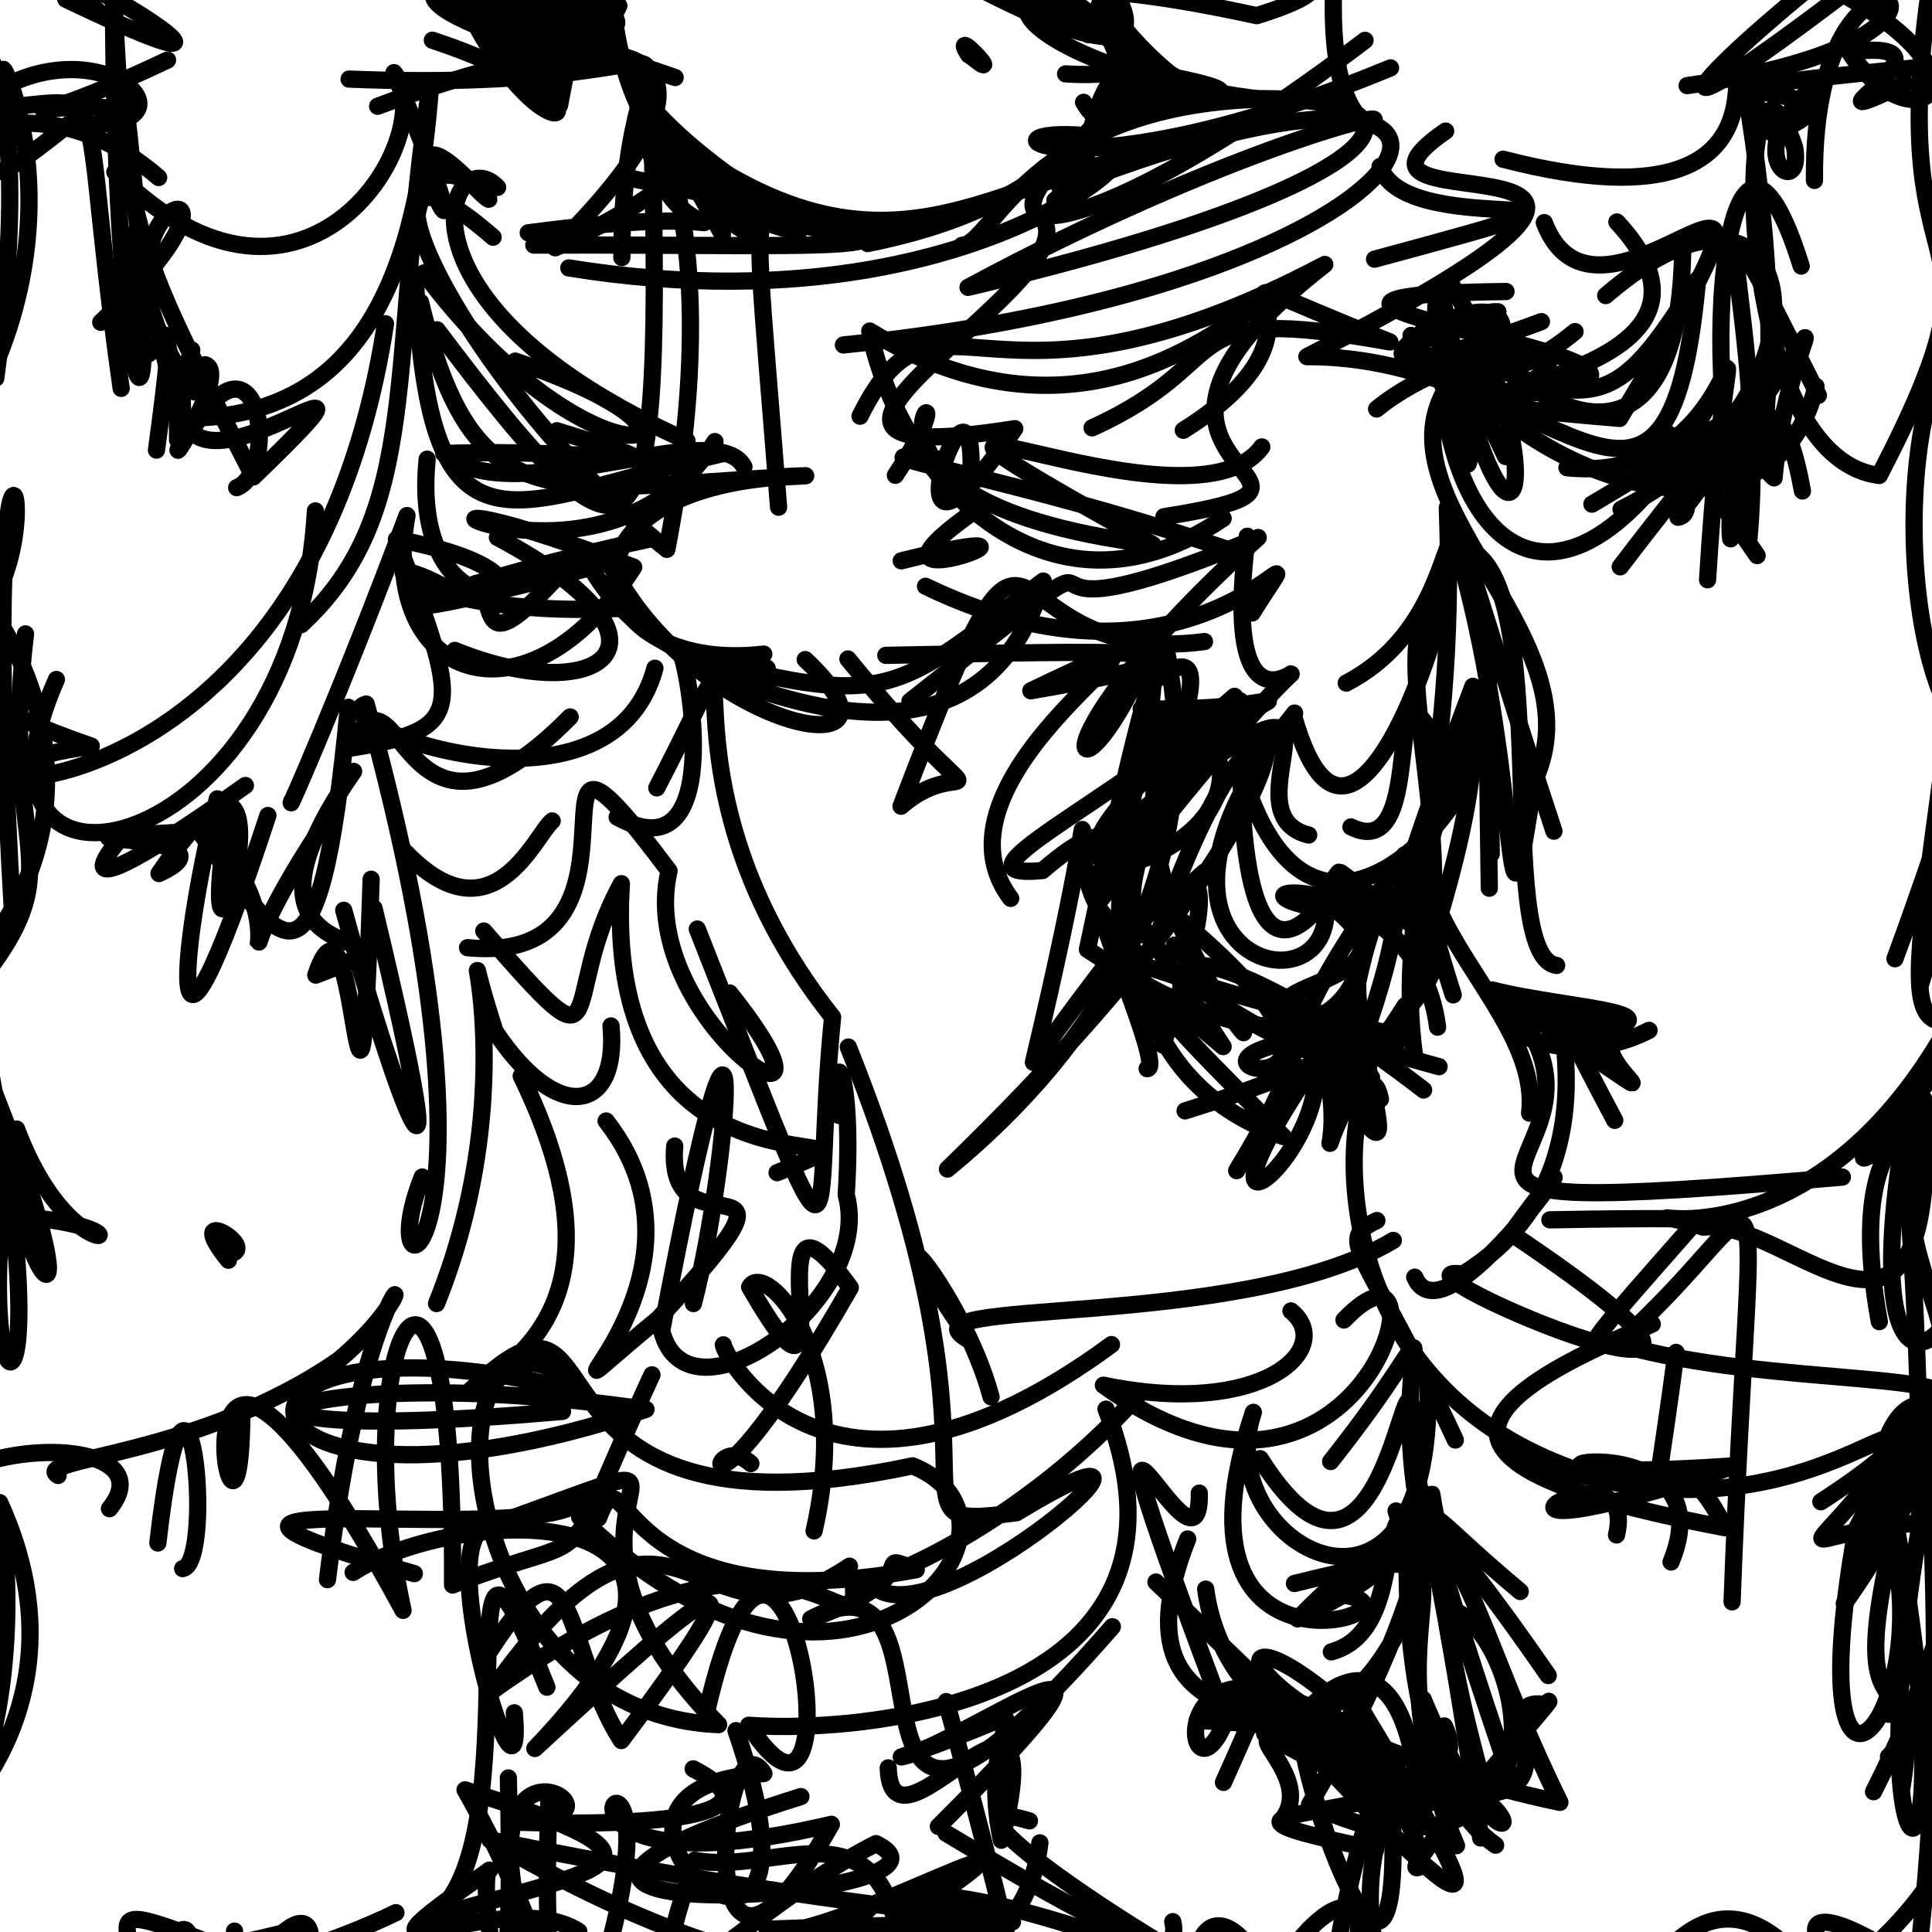 <?xml version="1.0" ?>
<svg xmlns="http://www.w3.org/2000/svg" version="1.1" width="224" height="224">
  <defs/>
  <g>
    <path d="M 46.848 98.649 C 57.07 109.435 61.98 96.875 64.019 95.184" stroke-width="2.0" fill="none" stroke="rgb(0, 0, 0)" stroke-opacity="1" stroke-linecap="round" stroke-linejoin="round"/>
    <path d="M 145.587 35.865 C 143.142 35.886 126.159 53.868 100.841 38.384 C 104.115 55.01 121.195 74.035 141.815 60.105" stroke-width="2.0" fill="none" stroke="rgb(0, 0, 0)" stroke-opacity="1" stroke-linecap="round" stroke-linejoin="round"/>
    <path d="M 61.893 28.415 C 100.285 28.274 119.612 30.13 73.002 20.655" stroke-width="2.0" fill="none" stroke="rgb(0, 0, 0)" stroke-opacity="1" stroke-linecap="round" stroke-linejoin="round"/>
    <path d="M 194.33 156.802 C 190.524 185.542 192.002 161.083 199.997 177.127 C 168.401 171.151 164.613 164.44 191.566 153.513 C 181.932 157.884 181.748 158.564 196.448 141.824" stroke-width="2.0" fill="none" stroke="rgb(0, 0, 0)" stroke-opacity="1" stroke-linecap="round" stroke-linejoin="round"/>
    <path d="M 97.263 129.324 C 96.213 120.208 99.04 123.643 98.111 138.539 C 101.488 150.847 79.686 166.024 76.716 154.299 C 87.109 99.313 84.719 134.478 80.397 151.138" stroke-width="2.0" fill="none" stroke="rgb(0, 0, 0)" stroke-opacity="1" stroke-linecap="round" stroke-linejoin="round"/>
    <path d="M 226 163.889 C 230.79 158.59 205.846 161.071 187.52 155.811 C 206.986 138.642 202.98 126.854 200.822 185.722" stroke-width="2.0" fill="none" stroke="rgb(0, 0, 0)" stroke-opacity="1" stroke-linecap="round" stroke-linejoin="round"/>
    <path d="M 49.524 53.241 C 47.17 77.107 72.542 67.51 45.964 62.516 C 53.305 82.261 54.436 84.57 40.483 86.765 C 46.739 74.305 45.978 103.493 66.104 83.121" stroke-width="2.0" fill="none" stroke="rgb(0, 0, 0)" stroke-opacity="1" stroke-linecap="round" stroke-linejoin="round"/>
    <path d="M 166.846 123.673 C 126.885 112.836 168.278 116.772 155.166 105.722 C 136.731 102.946 164.189 99.384 166.678 119.091" stroke-width="2.0" fill="none" stroke="rgb(0, 0, 0)" stroke-opacity="1" stroke-linecap="round" stroke-linejoin="round"/>
    <path d="M 218.334 169.151 C 230.579 228.732 213.255 223.077 223.686 171.061 C 227.02 232.571 214.796 243.571 228.851 226.359 C 217.839 195.55 233.08 186.361 246.359 181.828" stroke-width="2.0" fill="none" stroke="rgb(0, 0, 0)" stroke-opacity="1" stroke-linecap="round" stroke-linejoin="round"/>
    <path d="M 167.609 15.197 C 149.785 27.477 208.331 12.209 151.522 41.349 C 179.879 41.223 193.409 70.554 196.822 32.407 C 187.268 47.53 185.12 48.863 164.826 38.554" stroke-width="2.0" fill="none" stroke="rgb(0, 0, 0)" stroke-opacity="1" stroke-linecap="round" stroke-linejoin="round"/>
    <path d="M 50.13 4.665 C 74.296 12.647 63.167 21.042 53.158 -1.199 C 102.188 16.45 42.343 2.382 51.169 -1.409 C 69.609 12.32 82.787 -2.708 57.502 1.642" stroke-width="2.0" fill="none" stroke="rgb(0, 0, 0)" stroke-opacity="1" stroke-linecap="round" stroke-linejoin="round"/>
    <path d="M 124.964 15.654 C 112.443 14.946 124.466 23.05 161.221 7.871" stroke-width="2.0" fill="none" stroke="rgb(0, 0, 0)" stroke-opacity="1" stroke-linecap="round" stroke-linejoin="round"/>
    <path d="M 128.867 155.892 C 96.231 179.9 83.991 157.273 83.865 155.925" stroke-width="2.0" fill="none" stroke="rgb(0, 0, 0)" stroke-opacity="1" stroke-linecap="round" stroke-linejoin="round"/>
    <path d="M 62.93 3.689 C 69.807 0.424 67.302 -2.153 83.755 27.179" stroke-width="2.0" fill="none" stroke="rgb(0, 0, 0)" stroke-opacity="1" stroke-linecap="round" stroke-linejoin="round"/>
    <path d="M 174.61 33.798 C 131.155 34.398 209.945 42.421 175.382 45.827 C 187.957 37.804 169.383 39.426 159.608 47.417" stroke-width="2.0" fill="none" stroke="rgb(0, 0, 0)" stroke-opacity="1" stroke-linecap="round" stroke-linejoin="round"/>
    <path d="M 171.671 213.097 C 164.174 158.867 157.574 155.104 175.343 206.748" stroke-width="2.0" fill="none" stroke="rgb(0, 0, 0)" stroke-opacity="1" stroke-linecap="round" stroke-linejoin="round"/>
    <path d="M 136.459 17.358 C 114.794 19.589 103.085 36.735 74.897 13.544 C 75.593 32.834 96.418 22.33 61.245 26.989" stroke-width="2.0" fill="none" stroke="rgb(0, 0, 0)" stroke-opacity="1" stroke-linecap="round" stroke-linejoin="round"/>
    <path d="M 40.944 182.306 C 52.763 174.569 91.039 172.458 62.012 202.723 C 82.233 184.079 90.576 177.091 72.04 201.8 C 65.201 191.184 67.081 175.481 56.911 191.223" stroke-width="2.0" fill="none" stroke="rgb(0, 0, 0)" stroke-opacity="1" stroke-linecap="round" stroke-linejoin="round"/>
    <path d="M 219.558 -5.177 C 189.601 18.012 194.488 11.124 209.575 -1.273" stroke-width="2.0" fill="none" stroke="rgb(0, 0, 0)" stroke-opacity="1" stroke-linecap="round" stroke-linejoin="round"/>
    <path d="M 67.203 175.885 C 97.877 205.844 122.834 176.864 105.801 169.953 C 56.985 180.399 73.085 143.552 54.559 161.174 C 67.307 154.114 68.785 141.943 60.432 124.754" stroke-width="2.0" fill="none" stroke="rgb(0, 0, 0)" stroke-opacity="1" stroke-linecap="round" stroke-linejoin="round"/>
    <path d="M 52.73 75.41 C 69.591 82.284 80.576 74.477 57.672 62.313" stroke-width="2.0" fill="none" stroke="rgb(0, 0, 0)" stroke-opacity="1" stroke-linecap="round" stroke-linejoin="round"/>
    <path d="M 213.607 136.473 C 151.437 141.85 189.511 135.163 176.148 117.753" stroke-width="2.0" fill="none" stroke="rgb(0, 0, 0)" stroke-opacity="1" stroke-linecap="round" stroke-linejoin="round"/>
    <path d="M -2.634 22.954 C -18.966 25.47 -0.601 4.121 18.392 20.581" stroke-width="2.0" fill="none" stroke="rgb(0, 0, 0)" stroke-opacity="1" stroke-linecap="round" stroke-linejoin="round"/>
    <path d="M 40.39 82.004 C 36.94 118.546 32.595 109.67 23.082 96.36 C -3.311 97.88 29.712 96.055 18.435 101.278 C 36.637 74.47 21.804 126.805 26.379 94.369" stroke-width="2.0" fill="none" stroke="rgb(0, 0, 0)" stroke-opacity="1" stroke-linecap="round" stroke-linejoin="round"/>
    <path d="M 48.957 136.463 C 42.398 152.952 60.657 147.603 42.451 81.626 C 36.305 83.595 70.693 96.938 75.931 77.476" stroke-width="2.0" fill="none" stroke="rgb(0, 0, 0)" stroke-opacity="1" stroke-linecap="round" stroke-linejoin="round"/>
    <path d="M 157.845 110.129 C 155.227 119.548 165.642 142.6 154.731 124.636 C 172.01 116.77 161.636 93.837 168.485 115.347" stroke-width="2.0" fill="none" stroke="rgb(0, 0, 0)" stroke-opacity="1" stroke-linecap="round" stroke-linejoin="round"/>
    <path d="M 112.219 6.212 C 117.332 10.507 109.877 2.478 112.314 6.365" stroke-width="2.0" fill="none" stroke="rgb(0, 0, 0)" stroke-opacity="1" stroke-linecap="round" stroke-linejoin="round"/>
    <path d="M -6.255 118.329 C 10.65 99.631 -0.434 101.751 2.959 73.494" stroke-width="2.0" fill="none" stroke="rgb(0, 0, 0)" stroke-opacity="1" stroke-linecap="round" stroke-linejoin="round"/>
    <path d="M 11.681 37.369 C 35.033 15.208 5.578 23.336 22.585 45.447" stroke-width="2.0" fill="none" stroke="rgb(0, 0, 0)" stroke-opacity="1" stroke-linecap="round" stroke-linejoin="round"/>
    <path d="M 58.942 206.139 C 59.847 250.384 55.031 216.772 56.772 216.824 C 35.874 231.325 58.299 218.237 67.104 223.924" stroke-width="2.0" fill="none" stroke="rgb(0, 0, 0)" stroke-opacity="1" stroke-linecap="round" stroke-linejoin="round"/>
    <path d="M 210.827 45.836 C 193.827 11.958 205.314 34.96 202.753 62.766 C 196.068 42.473 200.56 4.394 208.836 30.849" stroke-width="2.0" fill="none" stroke="rgb(0, 0, 0)" stroke-opacity="1" stroke-linecap="round" stroke-linejoin="round"/>
    <path d="M 44.693 37.533 C 34.87 101.547 -20.949 91.131 10.576 86.5 C -12.794 78.503 -3.418 73.563 -7.166 85.78" stroke-width="2.0" fill="none" stroke="rgb(0, 0, 0)" stroke-opacity="1" stroke-linecap="round" stroke-linejoin="round"/>
    <path d="M 225.952 72.683 C 231.228 80.34 233.389 81.493 226.961 118.073 C 216.482 121.765 227.55 95.855 230.167 34.178 C 218.637 43.574 220.341 78.357 228.26 85.531" stroke-width="2.0" fill="none" stroke="rgb(0, 0, 0)" stroke-opacity="1" stroke-linecap="round" stroke-linejoin="round"/>
    <path d="M 168.868 213.993 C 156.447 184.847 177.076 176.859 150.082 183.594" stroke-width="2.0" fill="none" stroke="rgb(0, 0, 0)" stroke-opacity="1" stroke-linecap="round" stroke-linejoin="round"/>
    <path d="M 162.853 99.114 C 144.378 125.629 155.297 116.051 143.381 135.725" stroke-width="2.0" fill="none" stroke="rgb(0, 0, 0)" stroke-opacity="1" stroke-linecap="round" stroke-linejoin="round"/>
    <path d="M 155.823 153.042 C 168.669 139.625 158.451 182.566 127.93 160.605 C 146.479 164.451 154.895 156.244 149.679 151.991" stroke-width="2.0" fill="none" stroke="rgb(0, 0, 0)" stroke-opacity="1" stroke-linecap="round" stroke-linejoin="round"/>
    <path d="M 14.048 45.03 C 7.806 0.876 15.558 14.365 -9.803 12.43 C -7.719 -3.37 5.707 -2.203 -0.488 43.844" stroke-width="2.0" fill="none" stroke="rgb(0, 0, 0)" stroke-opacity="1" stroke-linecap="round" stroke-linejoin="round"/>
    <path d="M 65.219 163.64 C 14.272 168.115 32.993 157.307 74.899 163.405 C 24.569 180.281 19.794 150.189 66.033 161.011" stroke-width="2.0" fill="none" stroke="rgb(0, 0, 0)" stroke-opacity="1" stroke-linecap="round" stroke-linejoin="round"/>
    <path d="M 137.197 49.887 C 160.036 35.583 131.63 27.952 161.153 39.644 C 135.15 34.989 144.199 41.602 126.619 49.605" stroke-width="2.0" fill="none" stroke="rgb(0, 0, 0)" stroke-opacity="1" stroke-linecap="round" stroke-linejoin="round"/>
    <path d="M 217.893 153.233 C 211.603 118.807 236.754 131.955 229.866 125.694 C 202.315 143.176 223.078 131.463 231.421 112.664" stroke-width="2.0" fill="none" stroke="rgb(0, 0, 0)" stroke-opacity="1" stroke-linecap="round" stroke-linejoin="round"/>
    <path d="M 164.996 196.998 C 177.46 226.96 184.307 201.105 138.813 199.482 C 145.882 192.597 163.88 200.091 161.458 211.256 C 162.596 244.777 146.23 194.157 151.904 198.235" stroke-width="2.0" fill="none" stroke="rgb(0, 0, 0)" stroke-opacity="1" stroke-linecap="round" stroke-linejoin="round"/>
    <path d="M 167.58 186.534 C 174.209 186.828 182.22 210.198 165.052 211.802" stroke-width="2.0" fill="none" stroke="rgb(0, 0, 0)" stroke-opacity="1" stroke-linecap="round" stroke-linejoin="round"/>
    <path d="M 182.611 38.447 C 167.939 50.512 165.366 33.347 174.563 52.929" stroke-width="2.0" fill="none" stroke="rgb(0, 0, 0)" stroke-opacity="1" stroke-linecap="round" stroke-linejoin="round"/>
    <path d="M 104.493 65.022 C 128.225 59.132 96.485 71.156 112.2 59.805 C 115.149 32.081 99.899 75.297 117.655 49.703 C 80.093 55.691 128.953 31.627 120.322 24.812" stroke-width="2.0" fill="none" stroke="rgb(0, 0, 0)" stroke-opacity="1" stroke-linecap="round" stroke-linejoin="round"/>
    <path d="M 68.154 4.236 C 75.186 -19.057 62.052 19.606 92.3 26.843 C 96.576 25.826 75.77 20.779 86.908 27.12" stroke-width="2.0" fill="none" stroke="rgb(0, 0, 0)" stroke-opacity="1" stroke-linecap="round" stroke-linejoin="round"/>
    <path d="M 14.424 27.123 C 15.087 60.018 22.437 20.436 18.142 52.185" stroke-width="2.0" fill="none" stroke="rgb(0, 0, 0)" stroke-opacity="1" stroke-linecap="round" stroke-linejoin="round"/>
    <path d="M 94.387 177.498 C 99.15 156.692 88.601 146.105 86.915 149.221 C 99.433 170.99 86.088 131.857 98.584 149.298 C 80.212 181.267 81.878 165.088 87.054 169.693" stroke-width="2.0" fill="none" stroke="rgb(0, 0, 0)" stroke-opacity="1" stroke-linecap="round" stroke-linejoin="round"/>
    <path d="M 125.635 11.864 C 130.678 20.559 135.695 -3.84 113.224 -1.486 C 137.225 10.869 131.938 0.937 122.8 -9.703" stroke-width="2.0" fill="none" stroke="rgb(0, 0, 0)" stroke-opacity="1" stroke-linecap="round" stroke-linejoin="round"/>
    <path d="M 108.797 211.765 C 138.133 182.534 111.607 202.37 104.494 203.704 C 124.998 196.792 112.666 196.593 116.099 213.361 C 122.525 187.709 103.331 217.324 102.983 204.972" stroke-width="2.0" fill="none" stroke="rgb(0, 0, 0)" stroke-opacity="1" stroke-linecap="round" stroke-linejoin="round"/>
    <path d="M 187.467 25.737 C 207.332 47.136 146.267 45.068 187.788 48.512 C 214.377 4.168 185.834 43.514 179.049 25.81" stroke-width="2.0" fill="none" stroke="rgb(0, 0, 0)" stroke-opacity="1" stroke-linecap="round" stroke-linejoin="round"/>
    <path d="M 92.859 208.298 C 40.574 224.673 115.338 220.475 101.559 213.756 C 82.467 223.533 72.007 240.951 80.528 215.672 C 89.94 217.588 102.763 207.997 104.516 227.172" stroke-width="2.0" fill="none" stroke="rgb(0, 0, 0)" stroke-opacity="1" stroke-linecap="round" stroke-linejoin="round"/>
    <path d="M 240.072 190.136 C 219.352 186.46 229.567 183.375 217.223 207.735" stroke-width="2.0" fill="none" stroke="rgb(0, 0, 0)" stroke-opacity="1" stroke-linecap="round" stroke-linejoin="round"/>
    <path d="M 45.903 221.759 C 31.526 228.74 14.528 230.328 18.515 235.193 C 13.51 218.96 9.061 219.762 35.958 229.665 C 14.063 231.976 28.456 213.505 13.994 232.081" stroke-width="2.0" fill="none" stroke="rgb(0, 0, 0)" stroke-opacity="1" stroke-linecap="round" stroke-linejoin="round"/>
    <path d="M 149.124 199.857 C 178.145 231.032 169.841 218.23 156.705 196.3" stroke-width="2.0" fill="none" stroke="rgb(0, 0, 0)" stroke-opacity="1" stroke-linecap="round" stroke-linejoin="round"/>
    <path d="M 218.953 203.663 C 226.615 196.246 237.633 191.721 233.96 176.67 C 204.17 174.302 206.273 189.286 225.218 159.989" stroke-width="2.0" fill="none" stroke="rgb(0, 0, 0)" stroke-opacity="1" stroke-linecap="round" stroke-linejoin="round"/>
    <path d="M 220.286 127.979 C 225.934 188.015 217.267 190.288 230.943 158.524" stroke-width="2.0" fill="none" stroke="rgb(0, 0, 0)" stroke-opacity="1" stroke-linecap="round" stroke-linejoin="round"/>
    <path d="M 55.128 67.675 C 58.058 69.918 54.511 78.634 67.414 63.713 C 76.279 82.713 100.252 76.931 82.695 76.852" stroke-width="2.0" fill="none" stroke="rgb(0, 0, 0)" stroke-opacity="1" stroke-linecap="round" stroke-linejoin="round"/>
    <path d="M 231.473 156.266 C 227.681 197.771 235.548 185.588 227.337 151.412 C 231.332 144.489 228.469 165.34 213.83 185.917 C 225.964 154.21 232.708 154.622 233.147 147.521" stroke-width="2.0" fill="none" stroke="rgb(0, 0, 0)" stroke-opacity="1" stroke-linecap="round" stroke-linejoin="round"/>
    <path d="M 14.833 96.191 C 8.663 103.117 12.165 102.694 28.453 91.072" stroke-width="2.0" fill="none" stroke="rgb(0, 0, 0)" stroke-opacity="1" stroke-linecap="round" stroke-linejoin="round"/>
    <path d="M 137.702 178.434 C 126.941 205.482 158.918 196.374 158.749 202.527 C 133.865 183.347 137.081 211.975 142.148 199.379 C 121.727 145.041 139.333 186.586 139.048 173.115" stroke-width="2.0" fill="none" stroke="rgb(0, 0, 0)" stroke-opacity="1" stroke-linecap="round" stroke-linejoin="round"/>
    <path d="M 154.28 169.453 C 169.607 150.09 161.457 152.853 164.008 172.318 C 163.641 141.443 162.248 194.642 146.105 169.118" stroke-width="2.0" fill="none" stroke="rgb(0, 0, 0)" stroke-opacity="1" stroke-linecap="round" stroke-linejoin="round"/>
    <path d="M 64.522 210.442 C 70.374 208.595 51.4 199.258 62.956 231.322" stroke-width="2.0" fill="none" stroke="rgb(0, 0, 0)" stroke-opacity="1" stroke-linecap="round" stroke-linejoin="round"/>
    <path d="M 60.442 211.285 C 75.03 211.73 91.162 210.677 80.367 205.083" stroke-width="2.0" fill="none" stroke="rgb(0, 0, 0)" stroke-opacity="1" stroke-linecap="round" stroke-linejoin="round"/>
    <path d="M 12.694 174.918 C 22.125 163.283 -26.395 166.677 -7.096 189.614" stroke-width="2.0" fill="none" stroke="rgb(0, 0, 0)" stroke-opacity="1" stroke-linecap="round" stroke-linejoin="round"/>
    <path d="M 65.948 31.064 C 120.843 39.925 141.54 6.842 122.304 23.227" stroke-width="2.0" fill="none" stroke="rgb(0, 0, 0)" stroke-opacity="1" stroke-linecap="round" stroke-linejoin="round"/>
    <path d="M 93.362 76.473 C 107.794 90.047 80.279 84.699 70.649 65.215 C 32.82 75.371 50.357 67.865 75.379 62.487" stroke-width="2.0" fill="none" stroke="rgb(0, 0, 0)" stroke-opacity="1" stroke-linecap="round" stroke-linejoin="round"/>
    <path d="M 169.623 63.45 C 180.536 66.273 172.905 110.873 180.48 111.936" stroke-width="2.0" fill="none" stroke="rgb(0, 0, 0)" stroke-opacity="1" stroke-linecap="round" stroke-linejoin="round"/>
    <path d="M 158.268 4.678 C 118.945 34.461 106.66 27.67 135.953 8.921 C 154.694 12.627 118.461 10.794 139.211 10.271 C 126.019 3.715 132.486 21.873 100.594 28.235" stroke-width="2.0" fill="none" stroke="rgb(0, 0, 0)" stroke-opacity="1" stroke-linecap="round" stroke-linejoin="round"/>
    <path d="M 36.567 59.239 C 34.206 100.565 -6.502 108.253 6.539 78.781" stroke-width="2.0" fill="none" stroke="rgb(0, 0, 0)" stroke-opacity="1" stroke-linecap="round" stroke-linejoin="round"/>
    <path d="M 224.806 120.831 C 207.162 150.069 183.597 137.971 197.507 142.282 C 207.496 141.019 225.056 164.229 223.087 127.476 C 215.087 152.952 239.865 155.555 211.114 174.116" stroke-width="2.0" fill="none" stroke="rgb(0, 0, 0)" stroke-opacity="1" stroke-linecap="round" stroke-linejoin="round"/>
    <path d="M 54.206 109.878 C 78.524 112.196 57.761 74.571 77.573 100.983 C 73.505 118.268 100.955 135.711 84.598 115.129" stroke-width="2.0" fill="none" stroke="rgb(0, 0, 0)" stroke-opacity="1" stroke-linecap="round" stroke-linejoin="round"/>
    <path d="M 67.789 173.253 C 66.495 180.315 6.591 170.693 48.04 182.45" stroke-width="2.0" fill="none" stroke="rgb(0, 0, 0)" stroke-opacity="1" stroke-linecap="round" stroke-linejoin="round"/>
    <path d="M 177.344 129.067 C 178.963 115.425 154.478 102.381 170.954 88.614 C 156.13 104.138 178.954 118.264 155.47 101.189" stroke-width="2.0" fill="none" stroke="rgb(0, 0, 0)" stroke-opacity="1" stroke-linecap="round" stroke-linejoin="round"/>
    <path d="M 49.287 -2.399 C 34.678 -1.615 33.179 -13.51 44.506 -18.993 C 48.486 -11.787 56.75 -11.641 65.855 -4.887" stroke-width="2.0" fill="none" stroke="rgb(0, 0, 0)" stroke-opacity="1" stroke-linecap="round" stroke-linejoin="round"/>
    <path d="M 144.092 64.317 C 118.697 55.391 94.272 51.809 109.32 53.275" stroke-width="2.0" fill="none" stroke="rgb(0, 0, 0)" stroke-opacity="1" stroke-linecap="round" stroke-linejoin="round"/>
    <path d="M 186.166 34.269 C 209.43 14.25 214.044 46.03 187.948 59.042" stroke-width="2.0" fill="none" stroke="rgb(0, 0, 0)" stroke-opacity="1" stroke-linecap="round" stroke-linejoin="round"/>
    <path d="M 208.978 56.924 C 205.47 37.579 199.867 56.451 200.66 62.471" stroke-width="2.0" fill="none" stroke="rgb(0, 0, 0)" stroke-opacity="1" stroke-linecap="round" stroke-linejoin="round"/>
    <path d="M 209.815 10.402 C 201.511 18.3 209.159 23.339 208.071 17.068 C 201.374 -2.882 199.558 52.868 217.888 55.126 C 234.064 23.939 218.305 36.863 223.698 -1.094" stroke-width="2.0" fill="none" stroke="rgb(0, 0, 0)" stroke-opacity="1" stroke-linecap="round" stroke-linejoin="round"/>
    <path d="M 186.3 226.727 C 186.029 245.949 192.253 214.193 205.96 224.667" stroke-width="2.0" fill="none" stroke="rgb(0, 0, 0)" stroke-opacity="1" stroke-linecap="round" stroke-linejoin="round"/>
    <path d="M 231.502 6.929 C 175.124 12.412 223.516 8.472 205.501 15.465 C 194.255 -4.676 214.74 28.947 174.27 18.461" stroke-width="2.0" fill="none" stroke="rgb(0, 0, 0)" stroke-opacity="1" stroke-linecap="round" stroke-linejoin="round"/>
    <path d="M 167.2 87.256 C 159.661 72.204 165.997 100.51 156.638 95.874" stroke-width="2.0" fill="none" stroke="rgb(0, 0, 0)" stroke-opacity="1" stroke-linecap="round" stroke-linejoin="round"/>
    <path d="M 26.729 145.362 C 30.021 144.633 20.99 139.298 26.482 146.111" stroke-width="2.0" fill="none" stroke="rgb(0, 0, 0)" stroke-opacity="1" stroke-linecap="round" stroke-linejoin="round"/>
    <path d="M 114.904 161.951 C 111.505 149.256 99.343 136.389 112.502 155.453 C 102.814 150.213 143.498 154.51 161.545 143.817" stroke-width="2.0" fill="none" stroke="rgb(0, 0, 0)" stroke-opacity="1" stroke-linecap="round" stroke-linejoin="round"/>
    <path d="M 128.232 163.379 C 141.232 196.943 101.039 201.086 86.806 200.03 C 100.262 220.693 90.995 158.994 81.951 198.35" stroke-width="2.0" fill="none" stroke="rgb(0, 0, 0)" stroke-opacity="1" stroke-linecap="round" stroke-linejoin="round"/>
    <path d="M 197.978 67.217 C 200.939 19.431 205.097 56.744 181.676 54.226" stroke-width="2.0" fill="none" stroke="rgb(0, 0, 0)" stroke-opacity="1" stroke-linecap="round" stroke-linejoin="round"/>
    <path d="M 149.949 202.553 C 146.117 203.442 162.995 179.664 164.749 211.545 C 142.418 199.997 150.089 188.465 141.853 206.653" stroke-width="2.0" fill="none" stroke="rgb(0, 0, 0)" stroke-opacity="1" stroke-linecap="round" stroke-linejoin="round"/>
    <path d="M 187.852 65.72 C 205.511 42.544 206.186 45.743 184.571 58.452" stroke-width="2.0" fill="none" stroke="rgb(0, 0, 0)" stroke-opacity="1" stroke-linecap="round" stroke-linejoin="round"/>
    <path d="M 117.542 -1.144 C 154.39 17.026 132.342 12.133 125.444 -4.78" stroke-width="2.0" fill="none" stroke="rgb(0, 0, 0)" stroke-opacity="1" stroke-linecap="round" stroke-linejoin="round"/>
    <path d="M -1.79 123.884 C 12.683 159.387 2.165 152.817 -1.861 120.398 C 8.068 169.687 -4.057 166.56 1.207 133.24" stroke-width="2.0" fill="none" stroke="rgb(0, 0, 0)" stroke-opacity="1" stroke-linecap="round" stroke-linejoin="round"/>
    <path d="M 196.374 142.015 C 205.655 141.879 204.603 140.948 179.697 141.43" stroke-width="2.0" fill="none" stroke="rgb(0, 0, 0)" stroke-opacity="1" stroke-linecap="round" stroke-linejoin="round"/>
    <path d="M 187.219 129.894 C 172.479 102.316 192.671 133.595 169.605 147.725 C 158.302 146.176 217.101 171.074 175.205 143.008 C 189.863 122.771 167.927 157.105 164.028 148.079" stroke-width="2.0" fill="none" stroke="rgb(0, 0, 0)" stroke-opacity="1" stroke-linecap="round" stroke-linejoin="round"/>
    <path d="M 195.109 27.61 C 195.213 67.669 163.805 35.575 173.67 36.145 C 166.915 65.937 174.17 51.851 163.599 38.892" stroke-width="2.0" fill="none" stroke="rgb(0, 0, 0)" stroke-opacity="1" stroke-linecap="round" stroke-linejoin="round"/>
    <path d="M 105.503 81.306 C 139.34 54.68 108.326 77.927 145.879 62.319 C 118.426 87.169 124.571 95.212 132.677 76.722" stroke-width="2.0" fill="none" stroke="rgb(0, 0, 0)" stroke-opacity="1" stroke-linecap="round" stroke-linejoin="round"/>
    <path d="M 98.308 76.402 C 115.823 97.87 112.647 86.411 104.468 93.476 C 121.884 47.9 113.494 77.842 139.65 74.383" stroke-width="2.0" fill="none" stroke="rgb(0, 0, 0)" stroke-opacity="1" stroke-linecap="round" stroke-linejoin="round"/>
    <path d="M 173.404 213.935 C 159.977 204.487 163.664 170.948 163.452 175.243" stroke-width="2.0" fill="none" stroke="rgb(0, 0, 0)" stroke-opacity="1" stroke-linecap="round" stroke-linejoin="round"/>
    <path d="M 66.238 4.116 C 81.731 -4.042 55.89 2.138 89.706 23.887 C 69.25 16.187 91.606 15.913 64.381 28.727 C 86.028 7.4 77.598 -0.354 43.784 12.319" stroke-width="2.0" fill="none" stroke="rgb(0, 0, 0)" stroke-opacity="1" stroke-linecap="round" stroke-linejoin="round"/>
    <path d="M 109.706 197.287 C 122.816 245.221 117.102 233.122 119.515 234.915 C 126.018 236.329 130.025 244.58 126.041 246.652 C 126.079 242.537 129.404 248.283 134.466 237.576" stroke-width="2.0" fill="none" stroke="rgb(0, 0, 0)" stroke-opacity="1" stroke-linecap="round" stroke-linejoin="round"/>
    <path d="M 21.18 181.866 C 25.034 181.225 21.802 148.238 18.303 178.898" stroke-width="2.0" fill="none" stroke="rgb(0, 0, 0)" stroke-opacity="1" stroke-linecap="round" stroke-linejoin="round"/>
    <path d="M 99.714 48.253 C 108.841 29.969 114.024 51.584 153.598 30.661 C 122.264 55.044 162.152 55.62 134.954 59.907" stroke-width="2.0" fill="none" stroke="rgb(0, 0, 0)" stroke-opacity="1" stroke-linecap="round" stroke-linejoin="round"/>
    <path d="M 145.183 71.062 C 154.498 56.18 140.692 84.127 107.307 67.974" stroke-width="2.0" fill="none" stroke="rgb(0, 0, 0)" stroke-opacity="1" stroke-linecap="round" stroke-linejoin="round"/>
    <path d="M 198.295 46.594 C 183.082 73.414 169.723 66.077 167.252 45.8 C 160.601 58.967 185.517 74.563 177.834 90.647 C 174.039 115.718 176.803 91.809 169.263 64.697" stroke-width="2.0" fill="none" stroke="rgb(0, 0, 0)" stroke-opacity="1" stroke-linecap="round" stroke-linejoin="round"/>
    <path d="M 63.652 208.414 C 62.25 246.432 69.732 235.342 53.919 207.521 C 80.421 215.999 70.684 216.385 49.913 222.328 C 62.383 214.369 50.586 163.113 63.405 195.618" stroke-width="2.0" fill="none" stroke="rgb(0, 0, 0)" stroke-opacity="1" stroke-linecap="round" stroke-linejoin="round"/>
    <path d="M 119.353 211.115 C 107.973 207.681 125.33 220.404 142.264 229.791 C 103.929 214.358 97.088 219.13 100.284 227.377" stroke-width="2.0" fill="none" stroke="rgb(0, 0, 0)" stroke-opacity="1" stroke-linecap="round" stroke-linejoin="round"/>
    <path d="M 162.164 120.702 C 168.7 102.007 171.86 89.83 170.769 79.573 C 159.844 108.302 156.968 122.194 170.099 84.461 C 156.658 109.785 178.348 104.777 156.209 123.802" stroke-width="2.0" fill="none" stroke="rgb(0, 0, 0)" stroke-opacity="1" stroke-linecap="round" stroke-linejoin="round"/>
    <path d="M 159.371 30.049 C 196.683 19.967 162.988 28.514 160.013 19.3" stroke-width="2.0" fill="none" stroke="rgb(0, 0, 0)" stroke-opacity="1" stroke-linecap="round" stroke-linejoin="round"/>
    <path d="M 141.912 82.972 C 121.162 108.126 129.484 111.758 148.795 131.781 C 119.761 121.513 139.19 85.165 120.876 100.931 C 109.145 102.019 129.168 93.034 143.132 80.733" stroke-width="2.0" fill="none" stroke="rgb(0, 0, 0)" stroke-opacity="1" stroke-linecap="round" stroke-linejoin="round"/>
    <path d="M 57.17 27.5 C 37.627 10.525 53.29 44.383 77.318 63.693 C 91.488 -9.744 45.189 -5.097 60.512 7.84" stroke-width="2.0" fill="none" stroke="rgb(0, 0, 0)" stroke-opacity="1" stroke-linecap="round" stroke-linejoin="round"/>
    <path d="M 156.086 79.198 C 175.483 69.111 161.338 39.195 180.166 96.368" stroke-width="2.0" fill="none" stroke="rgb(0, 0, 0)" stroke-opacity="1" stroke-linecap="round" stroke-linejoin="round"/>
    <path d="M 123.548 8.568 C 138.697 9.515 127.437 0.631 125.712 20.357 C 118.9 13.586 124.882 31.127 124.877 16.462" stroke-width="2.0" fill="none" stroke="rgb(0, 0, 0)" stroke-opacity="1" stroke-linecap="round" stroke-linejoin="round"/>
    <path d="M 111.527 28.449 C 115.048 28.422 119.379 12.232 146.185 11.499 C 117.497 8.059 103.381 -7.409 145.704 1.814 C 167.976 -5.093 127.707 -4.346 111.976 -4.143" stroke-width="2.0" fill="none" stroke="rgb(0, 0, 0)" stroke-opacity="1" stroke-linecap="round" stroke-linejoin="round"/>
    <path d="M 50.615 151.137 C 61.926 123.025 51.295 100.558 57.387 119.57 C 64.568 130.348 71.769 129.118 70.841 118.95" stroke-width="2.0" fill="none" stroke="rgb(0, 0, 0)" stroke-opacity="1" stroke-linecap="round" stroke-linejoin="round"/>
    <path d="M 98.489 181.587 C 80.325 193.966 78.509 165.518 56.86 196.202 C 92.947 170.141 100.063 194.353 98.857 182.796 C 96.354 186.08 116.884 178.781 132.206 161.49" stroke-width="2.0" fill="none" stroke="rgb(0, 0, 0)" stroke-opacity="1" stroke-linecap="round" stroke-linejoin="round"/>
    <path d="M 172.674 102.978 C 172.314 80.394 172.255 53.761 172.899 99.005" stroke-width="2.0" fill="none" stroke="rgb(0, 0, 0)" stroke-opacity="1" stroke-linecap="round" stroke-linejoin="round"/>
    <path d="M 153.184 195.804 C 139.196 184.815 144.477 201.31 180.858 208.97 C 167.066 180.844 170.266 167.702 150.45 187.696 C 173.796 176.806 157.761 169.055 176.259 184.521" stroke-width="2.0" fill="none" stroke="rgb(0, 0, 0)" stroke-opacity="1" stroke-linecap="round" stroke-linejoin="round"/>
    <path d="M 72.1 29.862 C 72.017 -4.299 89.479 11.109 40.476 9.171" stroke-width="2.0" fill="none" stroke="rgb(0, 0, 0)" stroke-opacity="1" stroke-linecap="round" stroke-linejoin="round"/>
    <path d="M 22.691 48.464 C 42.154 47.833 48.463 31.376 49.939 9.558 C 44.938 42.152 49.108 59.281 34.923 72.426" stroke-width="2.0" fill="none" stroke="rgb(0, 0, 0)" stroke-opacity="1" stroke-linecap="round" stroke-linejoin="round"/>
    <path d="M 148.893 210.625 C 153.446 203.748 133.799 195.515 165.055 208.272 C 161.517 201.365 177.668 218.461 146.625 200.999 C 181.445 209.31 172.052 220.087 167.101 183.598" stroke-width="2.0" fill="none" stroke="rgb(0, 0, 0)" stroke-opacity="1" stroke-linecap="round" stroke-linejoin="round"/>
    <path d="M 163.003 206.788 C 186.733 212.524 171.034 196.282 179.139 197.636 C 183.04 193.83 159.785 219.607 164.906 216.258 C 161.122 198.896 154.933 223.845 162.337 231.735" stroke-width="2.0" fill="none" stroke="rgb(0, 0, 0)" stroke-opacity="1" stroke-linecap="round" stroke-linejoin="round"/>
    <path d="M 79.649 51.109 C 43.473 34.93 52.334 15.969 57.691 21.724" stroke-width="2.0" fill="none" stroke="rgb(0, 0, 0)" stroke-opacity="1" stroke-linecap="round" stroke-linejoin="round"/>
    <path d="M 193.747 181.104 C 201.485 162.33 161.269 172.682 201.161 169.944 C 161.828 183.094 190.352 165.502 187.422 177.967" stroke-width="2.0" fill="none" stroke="rgb(0, 0, 0)" stroke-opacity="1" stroke-linecap="round" stroke-linejoin="round"/>
    <path d="M 78.28 8.988 C 48.058 -1.277 57.475 -1.481 64.878 12.2 C 70.7 -17.813 65.073 -9.358 66.171 -6.184" stroke-width="2.0" fill="none" stroke="rgb(0, 0, 0)" stroke-opacity="1" stroke-linecap="round" stroke-linejoin="round"/>
    <path d="M 48.186 32.737 C 49.786 67.143 59.153 58.188 83.917 52.566" stroke-width="2.0" fill="none" stroke="rgb(0, 0, 0)" stroke-opacity="1" stroke-linecap="round" stroke-linejoin="round"/>
    <path d="M 202.294 9.879 C 208.399 46.621 202.074 52.654 205.694 55.404 C 207.326 36.415 217.386 29.545 194.55 59.97 C 199.432 59.348 184.072 35.926 203.725 64.415" stroke-width="2.0" fill="none" stroke="rgb(0, 0, 0)" stroke-opacity="1" stroke-linecap="round" stroke-linejoin="round"/>
    <path d="M 76.151 91.346 C 90.465 63.733 73.172 88.514 96.533 117.932 C 93.942 143.67 98.962 153.59 80.845 107.716" stroke-width="2.0" fill="none" stroke="rgb(0, 0, 0)" stroke-opacity="1" stroke-linecap="round" stroke-linejoin="round"/>
    <path d="M -6.095 204.113 C -7.812 220.761 3.965 201.864 -0.037 174.211 C 11.904 200.301 -10.552 215.906 -8.277 212.87 C 6.114 237.663 -3.71 210.775 -15.046 193.097" stroke-width="2.0" fill="none" stroke="rgb(0, 0, 0)" stroke-opacity="1" stroke-linecap="round" stroke-linejoin="round"/>
    <path d="M 6.738 171.065 C 3.511 169.073 23.028 168.949 39.299 157.671 C 52.038 146.907 42.985 141.919 37.969 183.146" stroke-width="2.0" fill="none" stroke="rgb(0, 0, 0)" stroke-opacity="1" stroke-linecap="round" stroke-linejoin="round"/>
    <path d="M 153.811 105.076 C 159.932 95.45 165.256 136.246 126.077 110.08 C 139.212 48.11 132.319 96.836 127.371 104.616 C 168.25 52.115 139.631 101.01 144.612 62.174" stroke-width="2.0" fill="none" stroke="rgb(0, 0, 0)" stroke-opacity="1" stroke-linecap="round" stroke-linejoin="round"/>
    <path d="M 27.191 223.899 C 27.701 236.278 19.891 237.498 10.003 242.489 C 9.999 232.475 9.361 222.87 14.702 231.695 C 7.34 233.796 4.974 237.109 2.234 247.769" stroke-width="2.0" fill="none" stroke="rgb(0, 0, 0)" stroke-opacity="1" stroke-linecap="round" stroke-linejoin="round"/>
    <path d="M -8.864 65.793 C 6.2 38.096 -13.21 48.213 -4.146 56.669 C -4.819 47.326 -19.413 57.261 -28.028 43.658 C -12.357 53.174 -7.405 49.595 -12.626 53.068" stroke-width="2.0" fill="none" stroke="rgb(0, 0, 0)" stroke-opacity="1" stroke-linecap="round" stroke-linejoin="round"/>
    <path d="M 97.786 39.995 C 169.614 32.833 182.096 -0.147 126.928 20.416" stroke-width="2.0" fill="none" stroke="rgb(0, 0, 0)" stroke-opacity="1" stroke-linecap="round" stroke-linejoin="round"/>
    <path d="M 82.893 51.196 C 68.896 73.38 33.552 50.562 73.474 65.755 C 61.098 85.144 43.711 78.849 47.187 59.775 C 39.301 80.828 32.856 95.288 33.865 92.8" stroke-width="2.0" fill="none" stroke="rgb(0, 0, 0)" stroke-opacity="1" stroke-linecap="round" stroke-linejoin="round"/>
    <path d="M 220.524 207.205 C 223.537 188.477 210.455 208.034 223.101 164.595" stroke-width="2.0" fill="none" stroke="rgb(0, 0, 0)" stroke-opacity="1" stroke-linecap="round" stroke-linejoin="round"/>
    <path d="M 134.025 183.426 C 159.318 207.641 169.017 216.639 151.823 209.234 C 170.826 177.294 164.061 166.366 166.837 177.357 C 156.223 211.312 141.475 197.468 139.794 184.244" stroke-width="2.0" fill="none" stroke="rgb(0, 0, 0)" stroke-opacity="1" stroke-linecap="round" stroke-linejoin="round"/>
    <path d="M 69.347 230.028 C 81.636 189.825 52.664 221.779 96.39 211.518 C 79.487 241.523 83.426 197.475 88.569 205.627 C 60.482 207.398 98.861 239.903 85.333 200.653" stroke-width="2.0" fill="none" stroke="rgb(0, 0, 0)" stroke-opacity="1" stroke-linecap="round" stroke-linejoin="round"/>
    <path d="M 23.794 42.289 C 26.881 43.237 17.446 57.757 21.803 49.866 C 15.723 33.896 20.731 36.849 20.589 50.997" stroke-width="2.0" fill="none" stroke="rgb(0, 0, 0)" stroke-opacity="1" stroke-linecap="round" stroke-linejoin="round"/>
    <path d="M 210.373 20.918 C 210.016 -13.792 238.163 3.949 195.609 9.926" stroke-width="2.0" fill="none" stroke="rgb(0, 0, 0)" stroke-opacity="1" stroke-linecap="round" stroke-linejoin="round"/>
    <path d="M 132.543 108.387 C 118.939 107.484 131.615 73.433 119.816 123.173 C 128.436 111.632 147.532 83.735 134.807 121.155" stroke-width="2.0" fill="none" stroke="rgb(0, 0, 0)" stroke-opacity="1" stroke-linecap="round" stroke-linejoin="round"/>
    <path d="M 59.732 41.868 C 88.25 51.45 69.285 58.525 49.157 31.64" stroke-width="2.0" fill="none" stroke="rgb(0, 0, 0)" stroke-opacity="1" stroke-linecap="round" stroke-linejoin="round"/>
    <path d="M 159.636 141.511 C 154.521 143.887 158.59 144.971 168.734 166.96" stroke-width="2.0" fill="none" stroke="rgb(0, 0, 0)" stroke-opacity="1" stroke-linecap="round" stroke-linejoin="round"/>
    <path d="M 120.568 213.661 C 118.332 232.963 93.098 234.596 56.804 213.314 C 117.628 225.702 140.313 221.794 88.933 223.676 C 94.026 226.764 132.553 204.206 101.32 224.674" stroke-width="2.0" fill="none" stroke="rgb(0, 0, 0)" stroke-opacity="1" stroke-linecap="round" stroke-linejoin="round"/>
    <path d="M 50.661 38.237 C 74.486 69.815 77.074 67.402 75.482 11.416 C 57.777 -12.584 76.16 -14.566 119.888 -19.75 C 88.756 -39.467 71.855 -31.437 63.842 7.733" stroke-width="2.0" fill="none" stroke="rgb(0, 0, 0)" stroke-opacity="1" stroke-linecap="round" stroke-linejoin="round"/>
    <path d="M 135.973 222.798 C 137.345 228.587 126.766 222.783 109.692 212.55" stroke-width="2.0" fill="none" stroke="rgb(0, 0, 0)" stroke-opacity="1" stroke-linecap="round" stroke-linejoin="round"/>
    <path d="M 5.465 229.441 C 49.52 221.869 26.392 223.367 34.747 226.243 C 3.344 235.608 21.902 229.072 25.436 225.445" stroke-width="2.0" fill="none" stroke="rgb(0, 0, 0)" stroke-opacity="1" stroke-linecap="round" stroke-linejoin="round"/>
    <path d="M 168.271 32.949 C 181.279 55.668 174.803 73.261 166.98 33.313 C 161.322 47.1 203.992 71.3 210.554 44.796" stroke-width="2.0" fill="none" stroke="rgb(0, 0, 0)" stroke-opacity="1" stroke-linecap="round" stroke-linejoin="round"/>
    <path d="M 135.145 74.972 C 140.548 101.2 126.655 121.738 109.85 135.542 C 162.781 84.341 147.176 68.216 133.975 109.32" stroke-width="2.0" fill="none" stroke="rgb(0, 0, 0)" stroke-opacity="1" stroke-linecap="round" stroke-linejoin="round"/>
    <path d="M 170.938 86.853 C 171.754 92.453 151.936 117.301 143.863 89.02 C 144.495 128.571 160.416 91.373 153.584 103.788 C 156.189 118.628 126.775 111.549 150.1 82.676" stroke-width="2.0" fill="none" stroke="rgb(0, 0, 0)" stroke-opacity="1" stroke-linecap="round" stroke-linejoin="round"/>
    <path d="M 164.035 122.628 C 161.484 104.555 169.047 92.282 167.804 58.856" stroke-width="2.0" fill="none" stroke="rgb(0, 0, 0)" stroke-opacity="1" stroke-linecap="round" stroke-linejoin="round"/>
    <path d="M 26.088 234.589 C 34.165 216.942 40.696 221.415 31.576 234.975 C 27.124 230.626 25.575 245.452 34.215 252.812 C 36.672 244.299 31.051 246.778 22.338 248.877" stroke-width="2.0" fill="none" stroke="rgb(0, 0, 0)" stroke-opacity="1" stroke-linecap="round" stroke-linejoin="round"/>
    <path d="M -2.428 137.436 C 2.055 158.215 -9.667 155.417 -17.938 141.913 C 25.396 136.926 10.505 153.712 1.922 130.904" stroke-width="2.0" fill="none" stroke="rgb(0, 0, 0)" stroke-opacity="1" stroke-linecap="round" stroke-linejoin="round"/>
    <path d="M 176.238 168.616 C 212.359 183.439 228.573 151.018 215.215 177.306 C 207.539 220.255 227.616 196.062 217.418 173.063 C 219.103 155.446 231.615 160.1 231.382 191.011" stroke-width="2.0" fill="none" stroke="rgb(0, 0, 0)" stroke-opacity="1" stroke-linecap="round" stroke-linejoin="round"/>
    <path d="M 178.715 37.291 C 142.884 50.627 178.562 27.13 173.743 40.417" stroke-width="2.0" fill="none" stroke="rgb(0, 0, 0)" stroke-opacity="1" stroke-linecap="round" stroke-linejoin="round"/>
    <path d="M 133.002 123.905 C 136.3 123.95 111.749 74.826 141.811 121.344 C 121.184 103.782 123.221 111.75 163.727 120.396" stroke-width="2.0" fill="none" stroke="rgb(0, 0, 0)" stroke-opacity="1" stroke-linecap="round" stroke-linejoin="round"/>
    <path d="M 218.989 198.755 C 223.315 182.051 236.305 202.358 240.335 208.205" stroke-width="2.0" fill="none" stroke="rgb(0, 0, 0)" stroke-opacity="1" stroke-linecap="round" stroke-linejoin="round"/>
    <path d="M 129.877 98.591 C 145.255 74.716 158.159 82.597 132.317 82.187 C 138.969 80.409 128.609 98.957 133.377 79.332 C 149.44 66.321 117.002 121.789 139.626 101.116" stroke-width="2.0" fill="none" stroke="rgb(0, 0, 0)" stroke-opacity="1" stroke-linecap="round" stroke-linejoin="round"/>
    <path d="M -5.465 42.599 C -5.695 46.728 1.308 38.635 -5.624 45.708" stroke-width="2.0" fill="none" stroke="rgb(0, 0, 0)" stroke-opacity="1" stroke-linecap="round" stroke-linejoin="round"/>
    <path d="M 136.171 109.579 C 159.906 137.698 121.754 100.301 137.752 83.004 C 155.683 98.659 101.331 112.981 143.756 81.238" stroke-width="2.0" fill="none" stroke="rgb(0, 0, 0)" stroke-opacity="1" stroke-linecap="round" stroke-linejoin="round"/>
    <path d="M -3.63 48.416 C 11.104 22.978 -2.591 1.695 1.004 9.788 C 13.595 3.75 23.897 15.613 8.009 14.364 C -4.166 24.073 1.369 18.434 -8.986 17.359" stroke-width="2.0" fill="none" stroke="rgb(0, 0, 0)" stroke-opacity="1" stroke-linecap="round" stroke-linejoin="round"/>
    <path d="M 90.27 58.808 C 86.134 5.676 86.53 32.461 104.194 25.875" stroke-width="2.0" fill="none" stroke="rgb(0, 0, 0)" stroke-opacity="1" stroke-linecap="round" stroke-linejoin="round"/>
    <path d="M 88.555 75.837 C 66.93 78.342 62.513 55.822 93.414 55.16 C 63.882 56.69 55.011 60.886 48.751 35.033" stroke-width="2.0" fill="none" stroke="rgb(0, 0, 0)" stroke-opacity="1" stroke-linecap="round" stroke-linejoin="round"/>
    <path d="M 7.629 -0.095 C 39.757 15.317 -1.164 -10.188 11.41 1.341" stroke-width="2.0" fill="none" stroke="rgb(0, 0, 0)" stroke-opacity="1" stroke-linecap="round" stroke-linejoin="round"/>
    <path d="M 228.294 100.485 C 230.687 96.163 239.282 97.335 248.997 92.002" stroke-width="2.0" fill="none" stroke="rgb(0, 0, 0)" stroke-opacity="1" stroke-linecap="round" stroke-linejoin="round"/>
    <path d="M 137.402 128.797 C 168.321 119.168 156.921 115.899 150.452 118.095 C 160.491 130.023 131.4 152.95 154.725 120.063 C 126.897 122.841 168.534 132.195 135.05 105.149" stroke-width="2.0" fill="none" stroke="rgb(0, 0, 0)" stroke-opacity="1" stroke-linecap="round" stroke-linejoin="round"/>
    <path d="M 222.609 114.346 C 230.344 88.983 220.625 115.028 225.739 92.151 C 233.709 69.851 224.001 74.233 229.783 69.869" stroke-width="2.0" fill="none" stroke="rgb(0, 0, 0)" stroke-opacity="1" stroke-linecap="round" stroke-linejoin="round"/>
    <path d="M 179.507 194.265 C 152.768 155.674 167.349 187.958 154.362 191.521" stroke-width="2.0" fill="none" stroke="rgb(0, 0, 0)" stroke-opacity="1" stroke-linecap="round" stroke-linejoin="round"/>
    <path d="M 70.277 129.97 C 85.421 149.341 56.653 169.094 76.335 152.888 C 96.388 131.165 77.06 146.694 78.23 132.875" stroke-width="2.0" fill="none" stroke="rgb(0, 0, 0)" stroke-opacity="1" stroke-linecap="round" stroke-linejoin="round"/>
    <path d="M 146.3 51.816 C 137.749 63.641 89.165 38.182 133.683 63.149 C 90.411 57.772 115.79 37.035 103.813 55.107" stroke-width="2.0" fill="none" stroke="rgb(0, 0, 0)" stroke-opacity="1" stroke-linecap="round" stroke-linejoin="round"/>
    <path d="M 28.049 163.17 C 27.987 192.469 17.195 132.153 46.729 186.708 C 39.831 155.234 52.696 132.759 52.472 183.769 C 70.59 176.743 64.118 184.274 75.587 159.402" stroke-width="2.0" fill="none" stroke="rgb(0, 0, 0)" stroke-opacity="1" stroke-linecap="round" stroke-linejoin="round"/>
    <path d="M 219.709 111.16 C 230.221 82.527 231.773 71.205 230.004 84.838 C 215.955 52.128 241.459 47.947 250.817 40.964" stroke-width="2.0" fill="none" stroke="rgb(0, 0, 0)" stroke-opacity="1" stroke-linecap="round" stroke-linejoin="round"/>
    <path d="M 138.707 226.561 C 140.791 216.388 152.274 232.629 144.271 238.344 C 147.294 224.835 158.507 215.632 157.426 224.957" stroke-width="2.0" fill="none" stroke="rgb(0, 0, 0)" stroke-opacity="1" stroke-linecap="round" stroke-linejoin="round"/>
    <path d="M 207.997 -3.468 C 234.147 8.171 222.367 18.118 214.415 6.033 C 229.424 4.076 206.244 16.579 220.927 9.686" stroke-width="2.0" fill="none" stroke="rgb(0, 0, 0)" stroke-opacity="1" stroke-linecap="round" stroke-linejoin="round"/>
    <path d="M 128.97 188.603 C 92.215 230.813 113.832 177.327 93.997 187.701 C 108.417 182.589 100.242 179.694 106.231 181.996 C 70.408 188.622 72.906 166.876 69.393 176.006" stroke-width="2.0" fill="none" stroke="rgb(0, 0, 0)" stroke-opacity="1" stroke-linecap="round" stroke-linejoin="round"/>
    <path d="M -6.22 114.649 C 9.343 100.956 7.426 82.579 -1.259 70.35 C 6.303 58.883 -2.668 35.899 1.49 106.521" stroke-width="2.0" fill="none" stroke="rgb(0, 0, 0)" stroke-opacity="1" stroke-linecap="round" stroke-linejoin="round"/>
    <path d="M 231.055 117.281 C 235.544 153.436 213.849 174.5 220.659 132.129" stroke-width="2.0" fill="none" stroke="rgb(0, 0, 0)" stroke-opacity="1" stroke-linecap="round" stroke-linejoin="round"/>
    <path d="M 151.9 118.174 C 158.968 135.034 147.301 140.133 162.936 116.587" stroke-width="2.0" fill="none" stroke="rgb(0, 0, 0)" stroke-opacity="1" stroke-linecap="round" stroke-linejoin="round"/>
    <path d="M 223.126 228.681 C 202.558 214.834 211.141 229.695 220.691 232.746 C 200.098 230.953 214.722 233.628 225.483 215.608" stroke-width="2.0" fill="none" stroke="rgb(0, 0, 0)" stroke-opacity="1" stroke-linecap="round" stroke-linejoin="round"/>
    <path d="M 151.732 96.812 C 141.099 94.2 161.303 72.054 132.457 93.868" stroke-width="2.0" fill="none" stroke="rgb(0, 0, 0)" stroke-opacity="1" stroke-linecap="round" stroke-linejoin="round"/>
    <path d="M 155.549 256.356 C 149.018 227.251 163.749 199.919 159.303 205.81 C 154.123 209.415 157.659 178.001 159.496 214.413 C 128.207 208.097 173.754 212.869 167.451 200.108" stroke-width="2.0" fill="none" stroke="rgb(0, 0, 0)" stroke-opacity="1" stroke-linecap="round" stroke-linejoin="round"/>
    <path d="M 150.017 83.136 C 158.082 111.549 172.865 53.719 165.539 70.323 C 159.663 79.284 175.912 112.814 155.719 125.474 C 158.446 96.736 167.801 96.402 156.012 125.826" stroke-width="2.0" fill="none" stroke="rgb(0, 0, 0)" stroke-opacity="1" stroke-linecap="round" stroke-linejoin="round"/>
    <path d="M 98.357 121.397 C 118.984 172.935 100.789 177.606 117.847 175.389 C 142.906 160.208 107.747 191.578 100.931 183.573" stroke-width="2.0" fill="none" stroke="rgb(0, 0, 0)" stroke-opacity="1" stroke-linecap="round" stroke-linejoin="round"/>
    <path d="M 102.705 75.984 C 127.199 75.539 150.961 74.645 119.518 80.09 C 146.726 67.038 105.513 88.681 117.181 104.16" stroke-width="2.0" fill="none" stroke="rgb(0, 0, 0)" stroke-opacity="1" stroke-linecap="round" stroke-linejoin="round"/>
    <path d="M 43.032 101.944 C 41.548 147.277 41.451 98.597 36.613 113.055 C 54.266 106.349 22.779 115.49 41 89.438" stroke-width="2.0" fill="none" stroke="rgb(0, 0, 0)" stroke-opacity="1" stroke-linecap="round" stroke-linejoin="round"/>
    <path d="M 14.552 11.922 C 19.911 59.34 13.191 53.202 13.142 -2.509 C 14.206 27.593 16.331 29.774 29.387 55.29 C 51.994 33.384 14.379 66.526 22.233 40.578" stroke-width="2.0" fill="none" stroke="rgb(0, 0, 0)" stroke-opacity="1" stroke-linecap="round" stroke-linejoin="round"/>
    <path d="M 127.71 12.896 C 172.345 7.014 168.828 19.998 112.237 33.317 C 142.211 17.185 164.114 11.842 158.442 14.432 C 149.212 7.359 159.663 -30.484 158.022 -30.29" stroke-width="2.0" fill="none" stroke="rgb(0, 0, 0)" stroke-opacity="1" stroke-linecap="round" stroke-linejoin="round"/>
    <path d="M 159.019 124.935 C 126.257 112.319 134.664 102.872 165.058 126.374" stroke-width="2.0" fill="none" stroke="rgb(0, 0, 0)" stroke-opacity="1" stroke-linecap="round" stroke-linejoin="round"/>
    <path d="M 31.059 94.551 C 17.994 134.259 21.396 107.45 25.201 92.618" stroke-width="2.0" fill="none" stroke="rgb(0, 0, 0)" stroke-opacity="1" stroke-linecap="round" stroke-linejoin="round"/>
    <path d="M 37.194 96.094 C 22.498 118.379 37.249 108.753 23.38 96.026" stroke-width="2.0" fill="none" stroke="rgb(0, 0, 0)" stroke-opacity="1" stroke-linecap="round" stroke-linejoin="round"/>
    <path d="M 64.566 49.943 C 82.224 55.414 70.914 51.865 51.457 52.584 C 59.377 59.555 83.018 47.972 86.256 54.114" stroke-width="2.0" fill="none" stroke="rgb(0, 0, 0)" stroke-opacity="1" stroke-linecap="round" stroke-linejoin="round"/>
    <path d="M 65.57 159.482 C 48.92 149.103 52.008 198.693 83.319 199.959 C 57.202 173.328 90.715 164.917 56.253 177.114 C 50.195 179.274 60.878 213.697 59.632 198.586" stroke-width="2.0" fill="none" stroke="rgb(0, 0, 0)" stroke-opacity="1" stroke-linecap="round" stroke-linejoin="round"/>
    <path d="M 179.339 120.769 C 199.781 117.456 182.062 117.14 173.002 114.779 C 201.95 133.8 182.199 122.474 187.641 119.549 C 164.49 112.888 178.053 126.228 191.192 119.463" stroke-width="2.0" fill="none" stroke="rgb(0, 0, 0)" stroke-opacity="1" stroke-linecap="round" stroke-linejoin="round"/>
    <path d="M 90.098 135.962 C 108.802 128.431 69.552 143.049 72.044 102.455 C 64.436 116.32 71.567 125.701 56.095 107.945" stroke-width="2.0" fill="none" stroke="rgb(0, 0, 0)" stroke-opacity="1" stroke-linecap="round" stroke-linejoin="round"/>
    <path d="M 39.856 105.54 C 45.274 125.451 54.14 150.13 43.365 105.307" stroke-width="2.0" fill="none" stroke="rgb(0, 0, 0)" stroke-opacity="1" stroke-linecap="round" stroke-linejoin="round"/>
    <path d="M 47.979 28.395 C 48.7 10.538 61.941 29.061 54.332 20.908 C 41.584 8.085 60.097 43.431 45.681 8.422 C 51.265 15.3 35.466 42.143 13.317 19.942" stroke-width="2.0" fill="none" stroke="rgb(0, 0, 0)" stroke-opacity="1" stroke-linecap="round" stroke-linejoin="round"/>
    <path d="M 14.988 12.787 C 2.64 11.022 -0.694 16.513 19.426 6.959" stroke-width="2.0" fill="none" stroke="rgb(0, 0, 0)" stroke-opacity="1" stroke-linecap="round" stroke-linejoin="round"/>
    <path d="M 161.864 175.182 C 164.835 185.208 164.795 170.525 155.142 184.861 C 168.112 186.212 133.866 197.861 145.317 163.75 C 140.082 179.01 166.137 193.363 165.558 160.933" stroke-width="2.0" fill="none" stroke="rgb(0, 0, 0)" stroke-opacity="1" stroke-linecap="round" stroke-linejoin="round"/>
    <path d="M 126.183 4.014 C 139.737 -31.722 136.136 -43.06 143.851 -43.023 C 147.382 -20.339 137.808 -23.469 139.531 -14.046" stroke-width="2.0" fill="none" stroke="rgb(0, 0, 0)" stroke-opacity="1" stroke-linecap="round" stroke-linejoin="round"/>
    <path d="M 27.444 56.541 C 32.389 54.584 30.137 37.02 22.385 49.641" stroke-width="2.0" fill="none" stroke="rgb(0, 0, 0)" stroke-opacity="1" stroke-linecap="round" stroke-linejoin="round"/>
    <path d="M 122.924 226.582 C 88.849 224.836 122.453 226.209 145.353 232.743 C 137.3 248.861 136.344 253.794 137.429 250.422 C 114.599 228.21 116.322 230.963 113.281 229.063" stroke-width="2.0" fill="none" stroke="rgb(0, 0, 0)" stroke-opacity="1" stroke-linecap="round" stroke-linejoin="round"/>
    <path d="M 71.851 70.537 C 45.345 71.819 40.942 61.482 53.497 69.199" stroke-width="2.0" fill="none" stroke="rgb(0, 0, 0)" stroke-opacity="1" stroke-linecap="round" stroke-linejoin="round"/>
    <path d="M 160.049 127.445 C 157.981 116.926 147.256 159.092 184.017 170.872" stroke-width="2.0" fill="none" stroke="rgb(0, 0, 0)" stroke-opacity="1" stroke-linecap="round" stroke-linejoin="round"/>
    <path d="M 83.891 78.577 C 90.039 80.595 114.054 90.963 120.955 67.367 C 103.569 80.369 103.519 82.547 78.787 75.734 C 79.251 74.238 84.96 102.12 71.557 94.741" stroke-width="2.0" fill="none" stroke="rgb(0, 0, 0)" stroke-opacity="1" stroke-linecap="round" stroke-linejoin="round"/>
  </g>
</svg>

